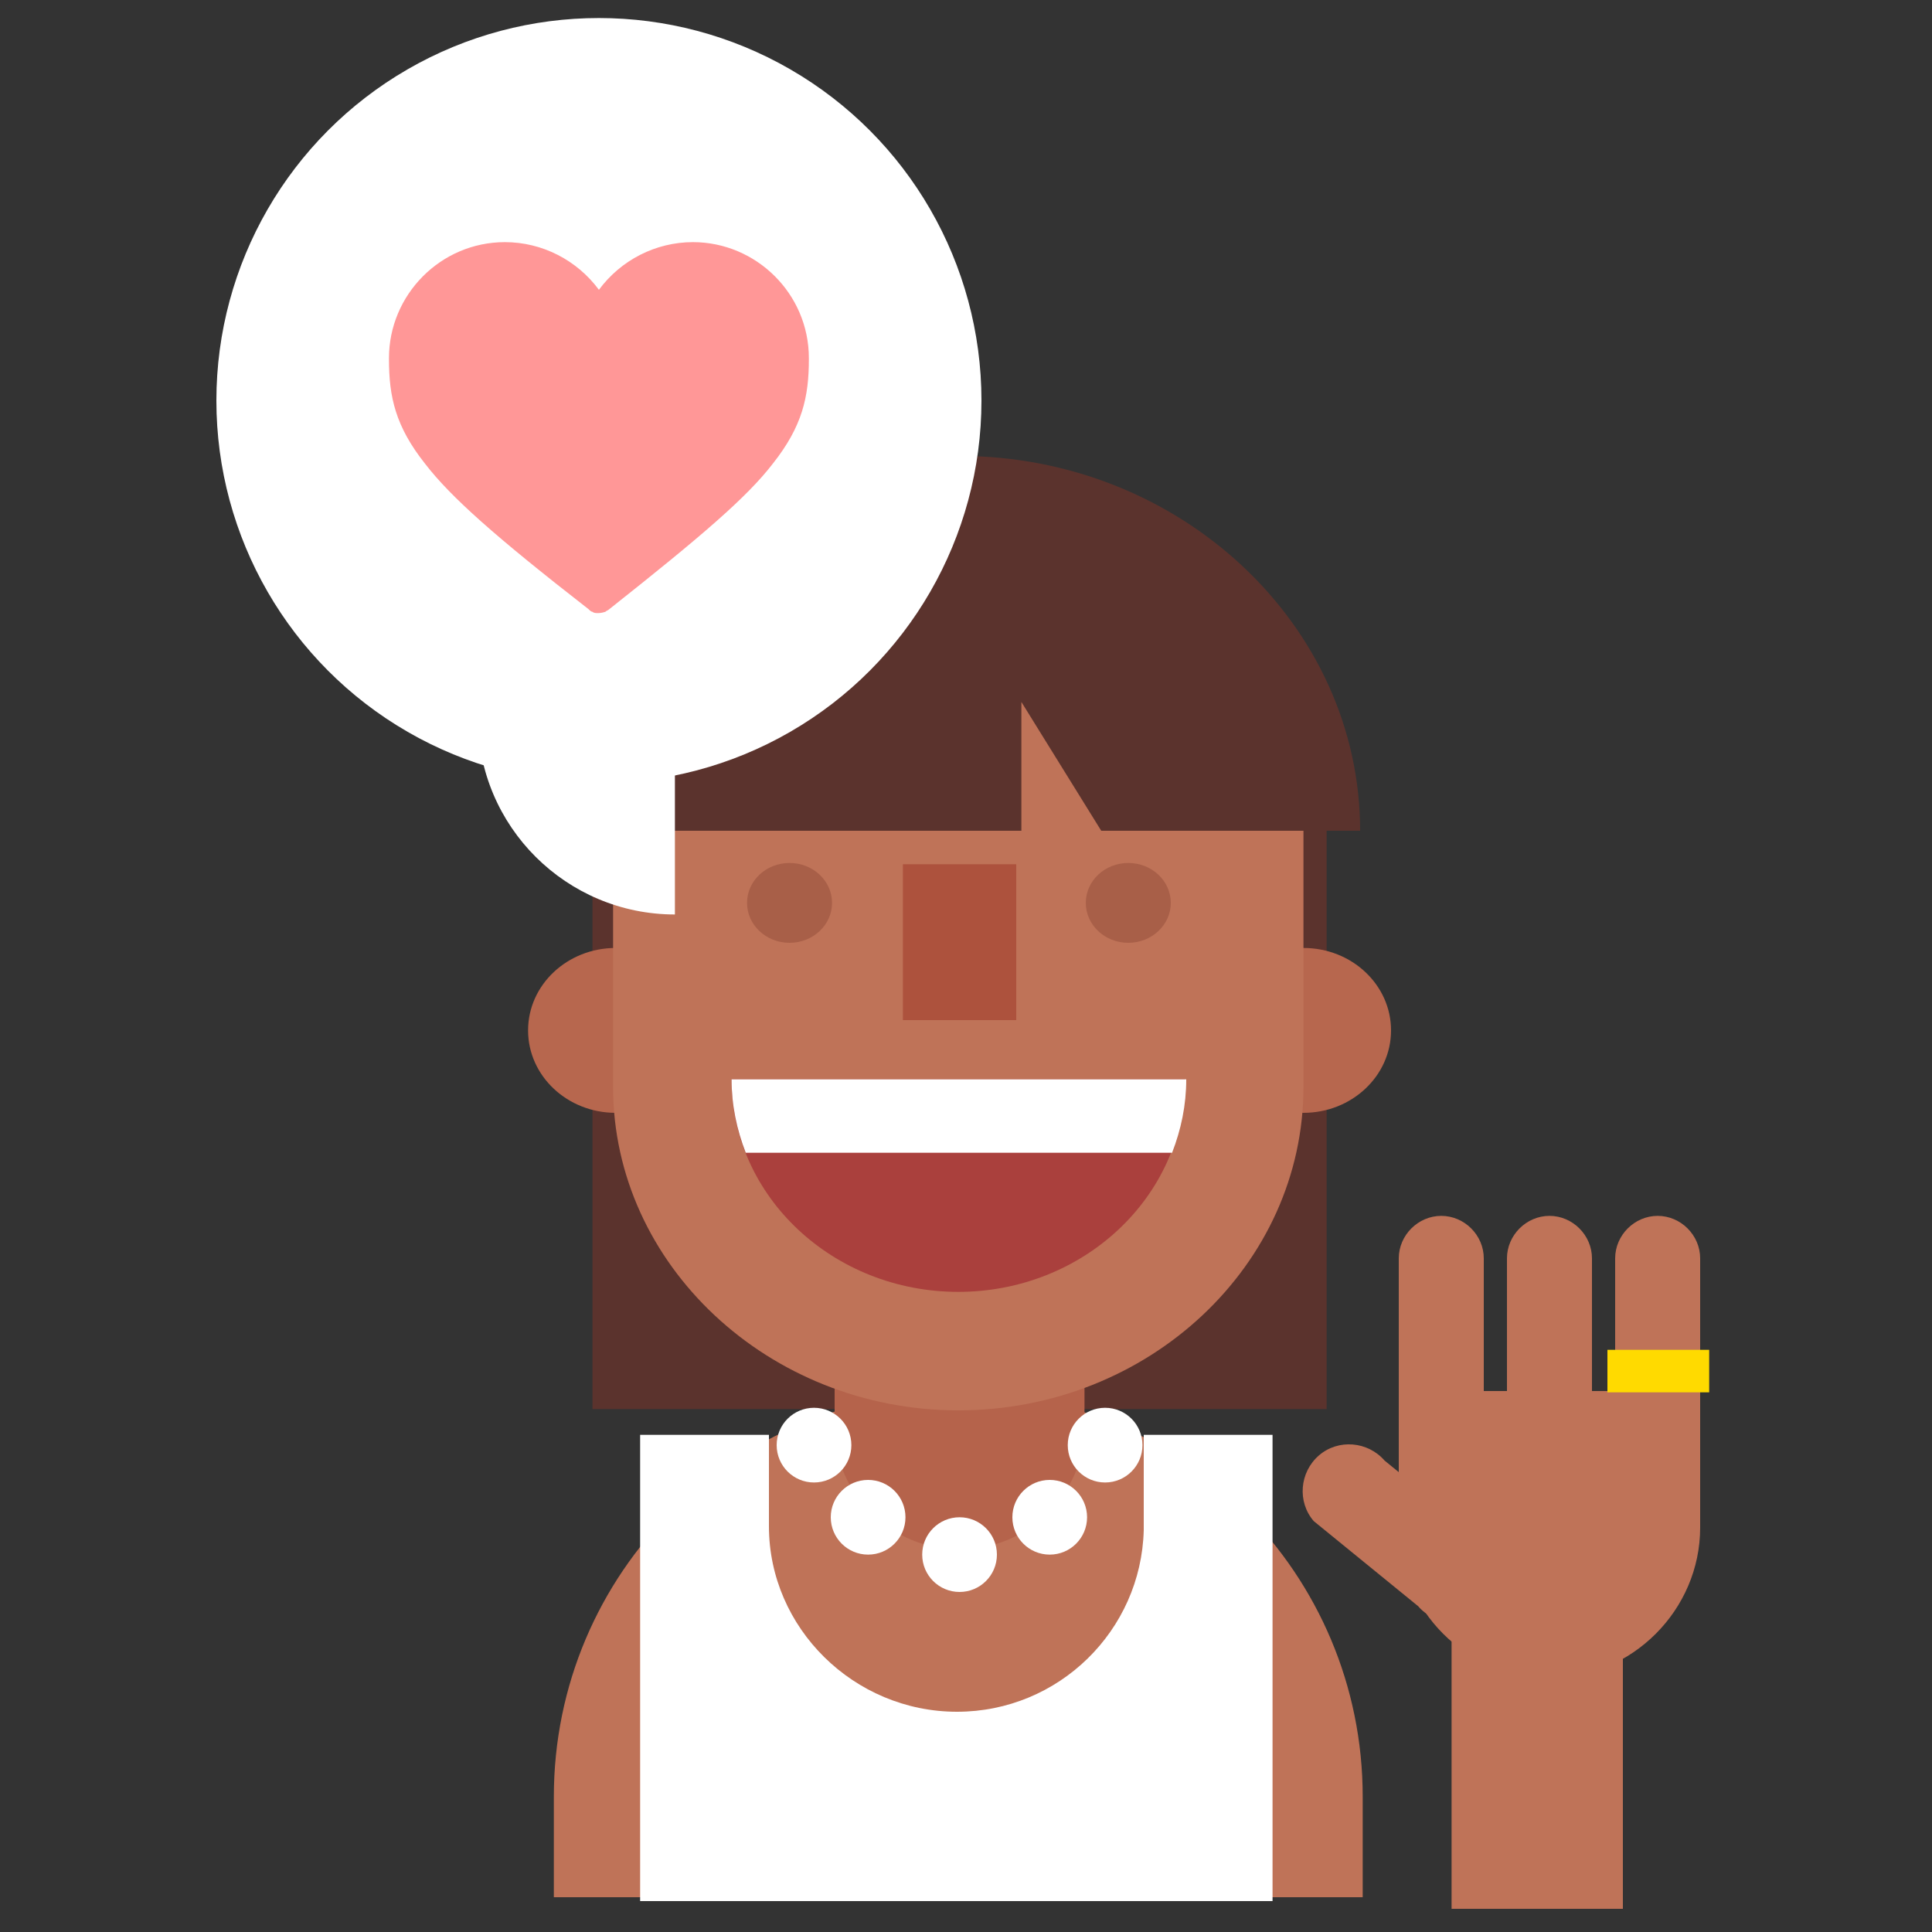 <?xml version="1.0" encoding="utf-8"?><!DOCTYPE svg PUBLIC "-//W3C//DTD SVG 1.1//EN" "http://www.w3.org/Graphics/SVG/1.1/DTD/svg11.dtd"><svg version="1.1" id="Layer_1" xmlns="http://www.w3.org/2000/svg" xmlns:xlink="http://www.w3.org/1999/xlink" x="0px" y="0px" width="150px" height="150px" viewBox="0 0 150 150" enable-background="new 0 0 150 150" xml:space="preserve"><rect x="0" y="0" width="150" height="150" fill="#333333" stroke="none"/><rect x="46" y="64" fill="#5B332D" width="57" height="45.4"/><path fill="#BF7358" d="M43,147.3v-7.8c0-17.4,14.1-31.4,31.4-31.4h0c17.4,0,31.4,14.1,31.4,31.4v7.8"/><path fill="#BF7358" d="M120.3,116.7L120.3,116.7c-1.8,0-3.3-1.5-3.3-3.3V97.7c0-1.8,1.5-3.3,3.3-3.3l0,0c1.8,0,3.3,1.5,3.3,3.3	v15.7C123.6,115.2,122.1,116.7,120.3,116.7z"/><path fill="#BF7358" d="M111.9,116.7L111.9,116.7c-1.8,0-3.3-1.5-3.3-3.3V97.7c0-1.8,1.5-3.3,3.3-3.3h0c1.8,0,3.3,1.5,3.3,3.3v15.7	C115.3,115.2,113.8,116.7,111.9,116.7z"/><path fill="#BF7358" d="M128.7,116.7L128.7,116.7c-1.8,0-3.3-1.5-3.3-3.3V97.7c0-1.8,1.5-3.3,3.3-3.3l0,0c1.8,0,3.3,1.5,3.3,3.3	v15.7C132,115.2,130.5,116.7,128.7,116.7z"/><path fill="#BF7358" d="M115.6,120l-8.1-6.6c-1.3-1.5-3.6-1.7-5.1-0.4c-1.5,1.3-1.7,3.6-0.4,5.1l8.1,6.6c1.3,1.5,3.6,1.7,5.1,0.4	C116.7,123.9,116.9,121.6,115.6,120z"/><path fill="#BF7358" d="M132,108v10.6c0,6.4-5.3,11.7-11.7,11.7h0c-6.4,0-11.7-5.3-11.7-11.7V108"/><rect x="124.8" y="104.8" fill="#FFDA00" width="7.9" height="3.3"/><rect x="112.7" y="120" fill="#BF7358" width="13.3" height="28.2"/><path fill="#B5634B" d="M74.5,90c-5.3,0-9.7,4.3-9.7,9.5v11.3c0,5.2,4.4,9.5,9.7,9.5c5.3,0,9.7-4.3,9.7-9.5V99.4	C84.2,94.2,79.8,90,74.5,90z"/><ellipse fill="#B7674E" cx="47.8" cy="80" rx="6.8" ry="6.4"/><ellipse fill="#B7674E" cx="101.2" cy="80" rx="6.8" ry="6.4"/><path fill="#BF7358" d="M47.6,52.9v9.6v11.3v10.6c0,13.8,12.1,25.1,26.8,25.1l0,0c14.8,0,26.8-11.3,26.8-25.1V52.9"/><ellipse fill="#A85F48" cx="61.3" cy="70.1" rx="3.3" ry="3.1"/><ellipse fill="#A85F48" cx="87.6" cy="70.1" rx="3.3" ry="3.1"/><rect x="70.1" y="67.1" fill="#AD523D" width="8.8" height="12.1"/><path fill="#AA403D" d="M56.8,83.8c0,9.1,7.9,16.5,17.6,16.5s17.6-7.4,17.6-16.5"/><path fill="#FFFFFF" d="M91,89.5H57.9c-0.7-1.8-1.1-3.7-1.1-5.7h35.3C92.1,85.8,91.7,87.7,91,89.5z"/><path fill="#5B332D" d="M79.3,54.5l6.2,10h20.1c0-16-14-29.1-31.1-29.1l0,0c-17.1,0-31.1,13.1-31.1,29.1h35.9V54.5z"/><circle fill="#FFFFFF" cx="46.5" cy="31.1" r="29.7"/><path fill="#FFFFFF" d="M52.4,71c-8.4,0-15.3-6.8-15.3-15.3S44,40.5,52.4,40.5"/><g><path fill="#FF9797" d="M46.4,47.6c-0.1,0-0.3,0-0.4-0.1c-0.1,0-0.2-0.1-0.3-0.2c-7.2-5.6-10.7-8.7-12.7-11.3 c-2.3-2.9-2.8-5.2-2.8-8.1c0,0,0-0.1,0-0.1c0-4.9,4-9,9-9c2.9,0,5.6,1.4,7.3,3.7c1.7-2.3,4.4-3.7,7.3-3.7c4.9,0,9,4,9,9 c0,0,0,0.1,0,0.1c0,2.9-0.5,5.2-2.8,8.1c-2,2.6-5.5,5.6-12.7,11.3c-0.1,0.1-0.2,0.1-0.3,0.2C46.7,47.6,46.5,47.6,46.4,47.6z"/></g><path fill="#FFFFFF" d="M88.8,111.4v7.4c-0.2,7.8-6.6,14.1-14.5,14.1h0c-8,0-14.6-6.5-14.6-14.4v-7.1h-10v36.2h10l0,0h29.1l0,0h10	v-36.2H88.8z"/><circle fill="#FFFFFF" cx="74.5" cy="120.7" r="2.9"/><circle fill="#FFFFFF" cx="81.5" cy="117.8" r="2.9"/><circle fill="#FFFFFF" cx="85.8" cy="112.2" r="2.9"/><circle fill="#FFFFFF" cx="67.4" cy="117.8" r="2.9"/><circle fill="#FFFFFF" cx="63.2" cy="112.2" r="2.9"/></svg>